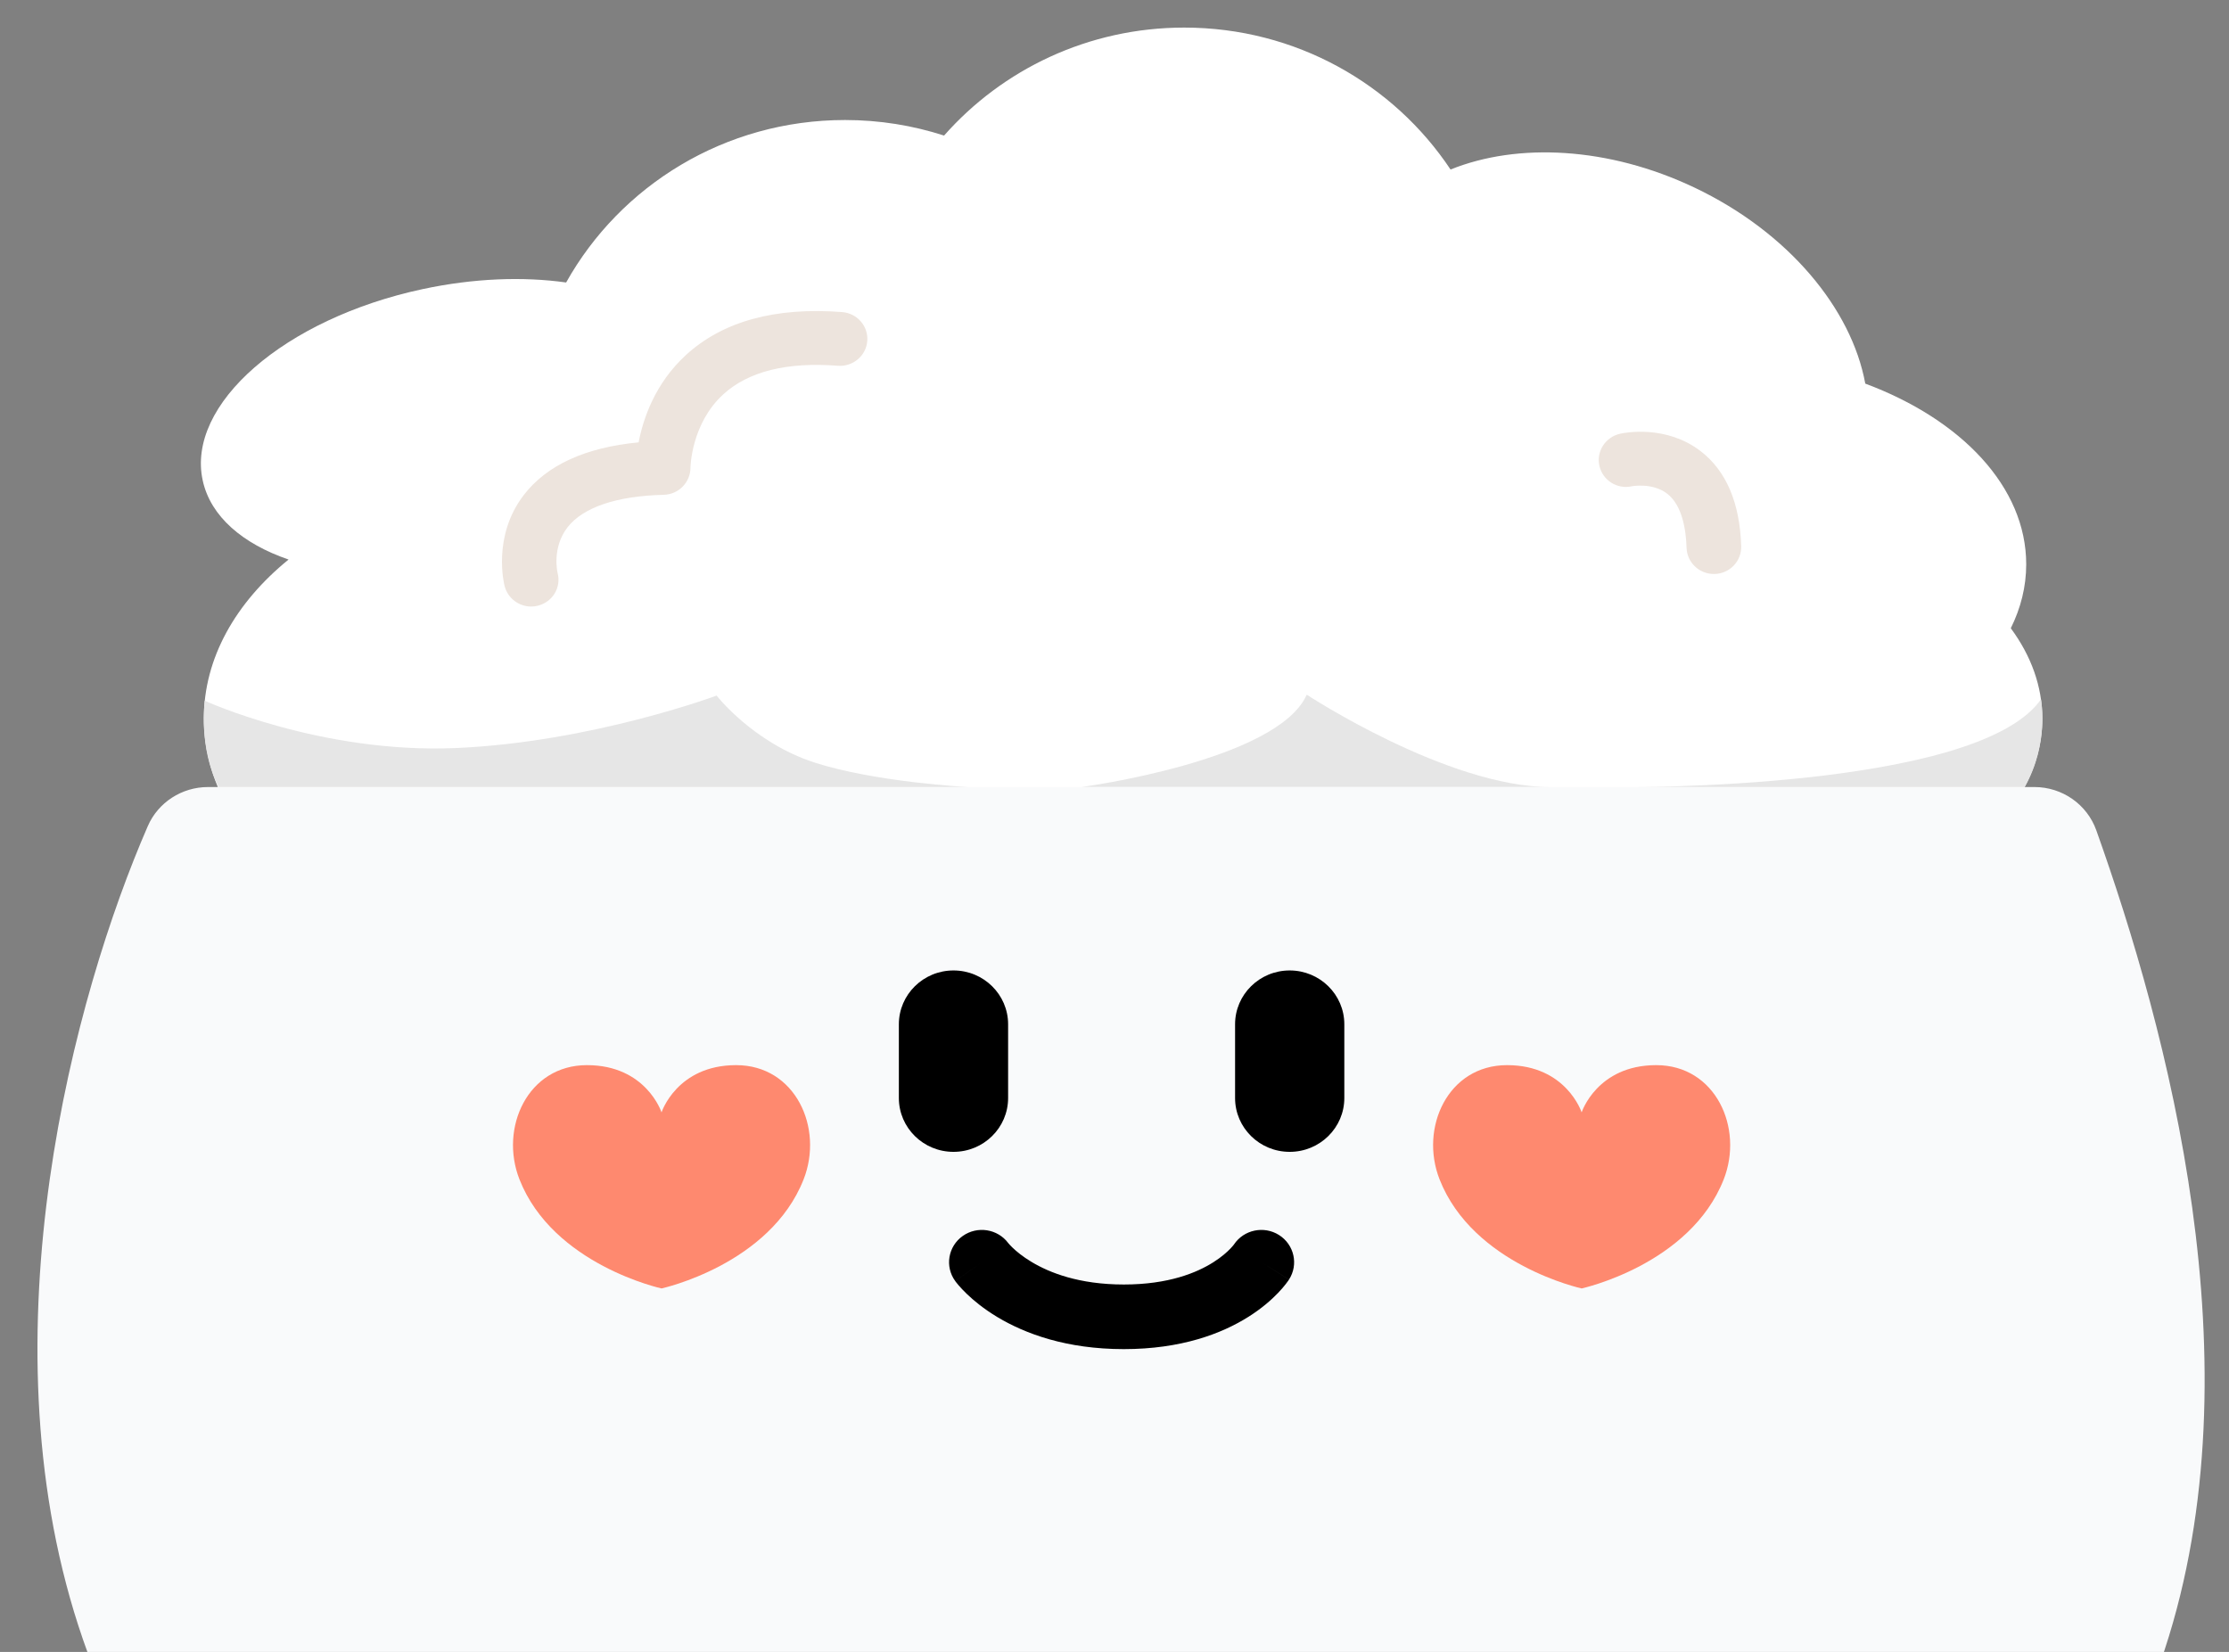 <svg width="85" height="63" viewBox="0 0 85 63" fill="none" xmlns="http://www.w3.org/2000/svg">
<rect x="0" y="0" width="85" height="63" fill="#808080" stroke="none"/>
<g clip-path="url(#clip0_1688_5065)">
<path d="M76.677 23.963C77.059 23.193 77.267 22.374 77.267 21.522C77.267 18.57 74.794 15.995 71.13 14.63C70.608 11.779 68.202 8.857 64.615 7.153C61.337 5.595 57.866 5.433 55.315 6.465C53.146 3.205 49.409 1.052 45.16 1.052C41.502 1.052 38.226 2.649 36.001 5.17C34.812 4.786 33.544 4.577 32.225 4.577C27.642 4.577 23.656 7.079 21.589 10.773C19.956 10.543 18.071 10.608 16.12 11.025C10.845 12.154 7.09 15.425 7.732 18.33C8.031 19.695 9.25 20.736 11.004 21.339C8.99 22.978 7.773 25.094 7.773 27.404C7.773 32.604 13.916 36.819 21.496 36.819C25.505 36.819 29.115 35.639 31.623 33.756C32.038 33.801 32.456 33.826 32.883 33.826C33.983 33.826 35.043 33.67 36.049 33.382C37.407 36.376 40.001 38.808 43.417 39.89C49.303 41.754 55.571 38.952 58.12 33.571C60.205 34.672 62.857 35.333 65.744 35.333C72.447 35.333 77.881 31.783 77.881 27.404C77.881 26.17 77.45 25.002 76.68 23.961L76.677 23.963Z" fill="white"/>
<path d="M20.256 23.132C19.791 23.132 19.366 22.82 19.244 22.356C19.223 22.28 18.767 20.459 19.968 18.886C20.845 17.741 22.318 17.065 24.353 16.87C24.526 15.971 24.976 14.624 26.155 13.542C27.557 12.255 29.563 11.703 32.116 11.902C32.689 11.947 33.118 12.442 33.072 13.006C33.027 13.571 32.523 13.992 31.952 13.949C30.015 13.799 28.548 14.162 27.592 15.029C26.353 16.154 26.33 17.825 26.33 17.841C26.328 18.395 25.878 18.855 25.315 18.87C23.512 18.915 22.243 19.344 21.645 20.106C21.041 20.878 21.254 21.816 21.264 21.855C21.408 22.403 21.073 22.957 20.514 23.099C20.427 23.122 20.341 23.132 20.256 23.132Z" fill="#EDE4DD"/>
<path d="M65.357 21.89C64.796 21.89 64.334 21.45 64.315 20.894C64.294 20.2 64.151 19.278 63.582 18.833C63.024 18.396 62.236 18.543 62.228 18.545C61.668 18.669 61.116 18.32 60.991 17.765C60.866 17.211 61.224 16.663 61.786 16.54C61.961 16.501 63.532 16.193 64.848 17.203C65.825 17.952 66.348 19.174 66.398 20.832C66.415 21.399 65.963 21.873 65.388 21.89C65.377 21.89 65.367 21.89 65.357 21.89Z" fill="#EDE4DD"/>
<path d="M27.328 26.527C27.328 26.527 22.567 28.299 17.405 28.527C12.243 28.755 7.809 26.724 7.809 26.724C7.809 26.724 7.559 28.504 8.338 30.017H36.922C36.922 30.017 33.383 29.835 31.05 29.077C28.717 28.318 27.328 26.529 27.328 26.529V26.527Z" fill="#E6E6E6"/>
<path d="M49.831 26.493C49.831 26.493 55.194 30.016 59.123 30.016H41.234C41.234 30.016 48.71 29.02 49.831 26.493Z" fill="#E6E6E6"/>
<path d="M77.827 26.673C75.399 30.147 61.859 30.018 61.859 30.018H77.207C78.159 28.346 77.829 26.673 77.829 26.673H77.827Z" fill="#E6E6E6"/>
<path d="M77.58 30.015C78.642 30.015 79.588 30.678 79.94 31.666C85.341 46.825 93.862 82.787 42.832 82.787C-8.199 82.787 0.008 44.435 5.636 31.506C6.03 30.6 6.934 30.015 7.934 30.015H77.582H77.58Z" fill="#F9FAFB"/>
<path d="M36.36 43.928C35.211 43.928 34.277 43.009 34.277 41.875V39.063C34.277 37.929 35.211 37.01 36.36 37.01C37.51 37.01 38.443 37.929 38.443 39.063V41.875C38.443 43.009 37.51 43.928 36.36 43.928Z" fill="black"/>
<path d="M49.181 43.928C48.031 43.928 47.098 43.009 47.098 41.875V39.063C47.098 37.929 48.031 37.01 49.181 37.01C50.33 37.01 51.264 37.929 51.264 39.063V41.875C51.264 43.009 50.33 43.928 49.181 43.928Z" fill="black"/>
<path fill-rule="evenodd" clip-rule="evenodd" d="M48.771 47.098C49.353 47.464 49.525 48.225 49.154 48.799L48.1 48.137C49.154 48.799 49.153 48.8 49.153 48.8L49.152 48.802L49.15 48.805L49.146 48.811C49.143 48.816 49.139 48.821 49.136 48.827C49.128 48.838 49.119 48.851 49.108 48.866C49.087 48.896 49.059 48.934 49.025 48.977C48.957 49.065 48.862 49.178 48.737 49.308C48.488 49.568 48.121 49.895 47.614 50.215C46.59 50.862 45.045 51.451 42.855 51.451C40.666 51.451 39.089 50.863 38.035 50.23C37.513 49.916 37.128 49.596 36.866 49.344C36.735 49.218 36.634 49.108 36.561 49.024C36.525 48.982 36.496 48.946 36.473 48.917C36.462 48.903 36.452 48.891 36.444 48.88C36.44 48.875 36.437 48.87 36.434 48.866L36.429 48.86L36.427 48.857L36.426 48.856C36.426 48.856 36.426 48.855 37.441 48.137L36.426 48.855C36.023 48.302 36.152 47.532 36.713 47.136C37.269 46.743 38.041 46.864 38.447 47.405C38.449 47.409 38.456 47.417 38.467 47.429C38.492 47.459 38.54 47.512 38.612 47.581C38.755 47.719 38.993 47.92 39.337 48.126C40.015 48.534 41.144 48.987 42.855 48.987C44.565 48.987 45.642 48.535 46.265 48.141C46.582 47.941 46.795 47.747 46.92 47.617C46.983 47.551 47.023 47.502 47.044 47.476C47.051 47.467 47.055 47.461 47.058 47.457C47.433 46.898 48.195 46.737 48.771 47.098Z" fill="black"/>
<path d="M28.072 40.621C25.812 40.621 25.227 42.422 25.227 42.422C25.227 42.422 24.642 40.621 22.382 40.621C20.122 40.621 19.039 43.015 19.809 44.977C21.09 48.238 25.227 49.137 25.227 49.137C25.227 49.137 29.362 48.238 30.645 44.977C31.416 43.015 30.332 40.621 28.072 40.621Z" fill="#FE896F"/>
<path d="M63.159 40.621C60.899 40.621 60.314 42.422 60.314 42.422C60.314 42.422 59.729 40.621 57.469 40.621C55.209 40.621 54.126 43.015 54.896 44.977C56.177 48.238 60.314 49.137 60.314 49.137C60.314 49.137 64.449 48.238 65.732 44.977C66.502 43.015 65.419 40.621 63.159 40.621Z" fill="#FE896F"/>
</g>
<defs>
<clipPath id="clip0_1688_5065">
<rect width="84" height="90" fill="white" transform="translate(0.75)"/>
</clipPath>
</defs>
</svg>

